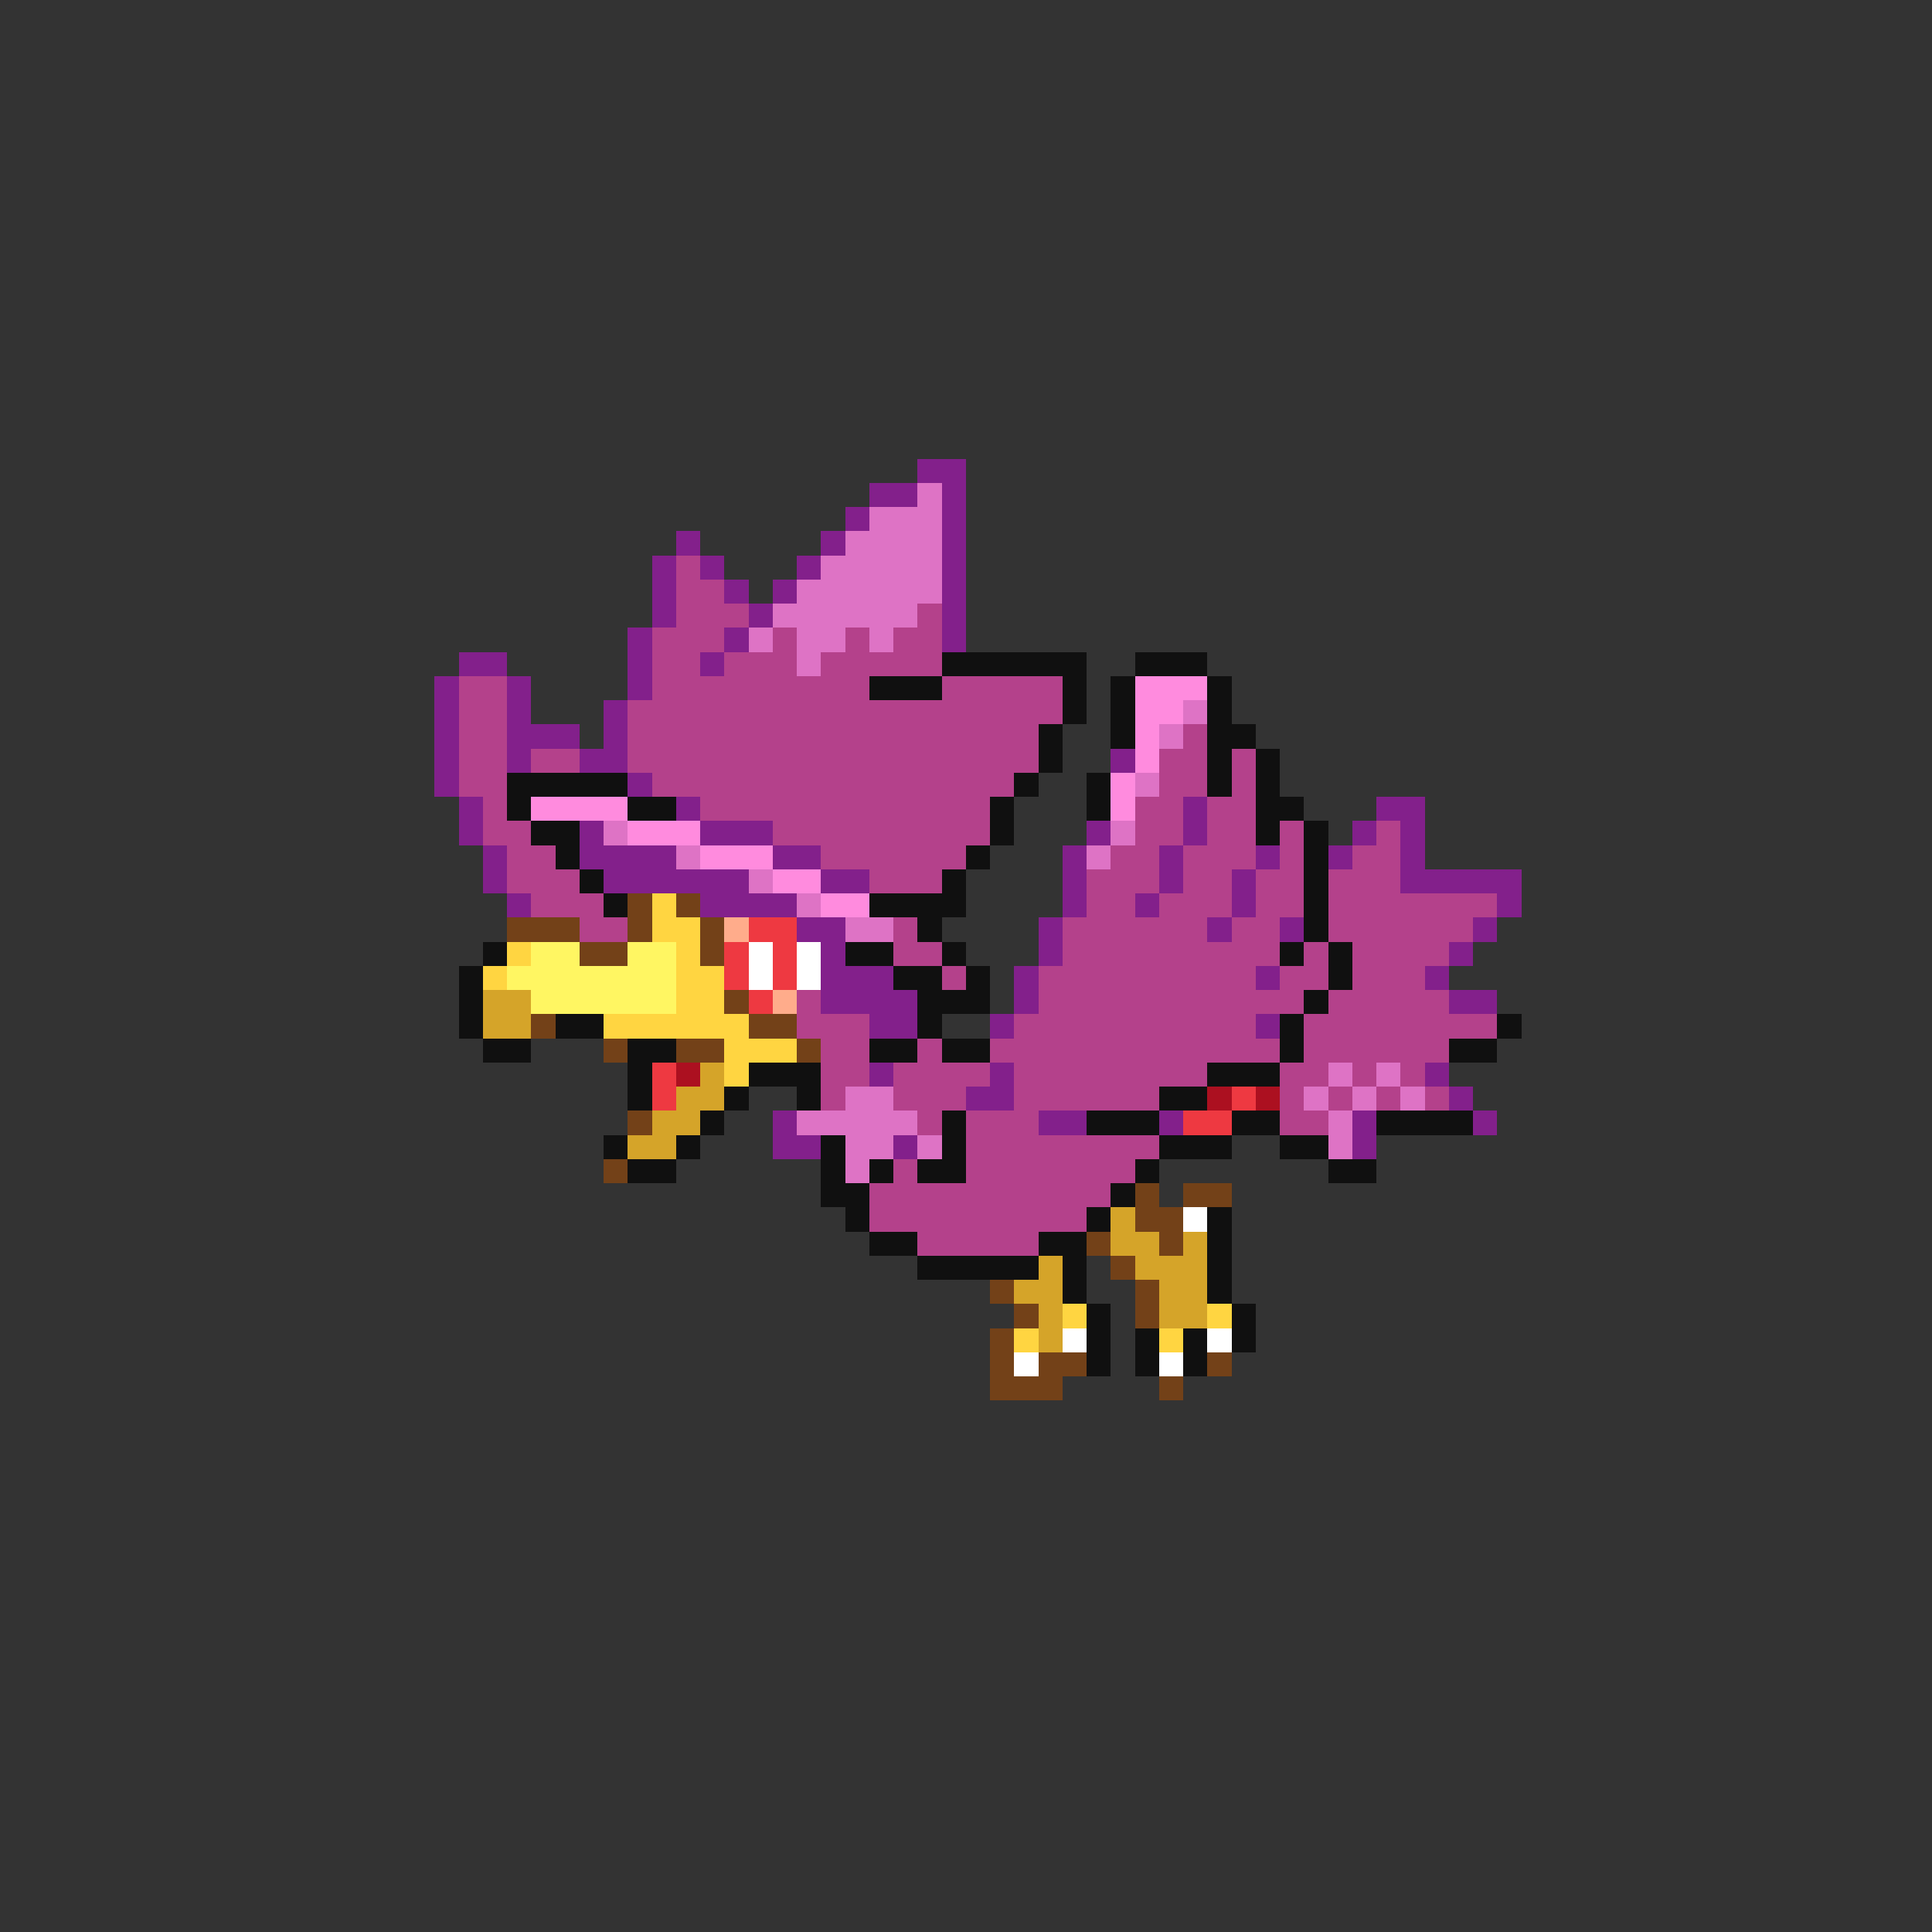 <svg xmlns="http://www.w3.org/2000/svg" viewBox="0 -0.5 80 80" shape-rendering="crispEdges">
<rect x="0" y="-0.5" width="80" height="80" fill="#333333" stroke="none"/>
<path stroke="#83208b" d="M38 19h2M36 20h2M39 20h1M35 21h1M39 21h1M28 22h1M34 22h1M39 22h1M27 23h1M29 23h1M33 23h1M39 23h1M27 24h1M30 24h1M32 24h1M39 24h1M27 25h1M31 25h1M39 25h1M26 26h1M30 26h1M39 26h1M19 27h2M26 27h1M29 27h1M18 28h1M21 28h1M26 28h1M18 29h1M21 29h1M25 29h1M18 30h1M21 30h3M25 30h1M18 31h1M21 31h1M24 31h2M46 31h1M18 32h1M26 32h1M19 33h1M28 33h1M49 33h1M57 33h2M19 34h1M24 34h1M29 34h3M45 34h1M49 34h1M56 34h1M58 34h1M20 35h1M24 35h4M32 35h2M44 35h1M48 35h1M52 35h1M55 35h1M58 35h1M20 36h1M25 36h6M34 36h2M44 36h1M48 36h1M51 36h1M58 36h5M21 37h1M29 37h4M44 37h1M47 37h1M51 37h1M62 37h1M33 38h2M43 38h1M50 38h1M53 38h1M61 38h1M34 39h1M43 39h1M60 39h1M34 40h3M42 40h1M52 40h1M59 40h1M34 41h4M42 41h1M60 41h2M36 42h2M41 42h1M52 42h1M36 44h1M41 44h1M59 44h1M40 45h2M60 45h1M32 46h1M43 46h2M48 46h1M56 46h1M61 46h1M32 47h2M37 47h1M56 47h1" />
<path stroke="#de73c5" d="M38 20h1M36 21h3M35 22h4M34 23h5M33 24h6M32 25h6M31 26h1M33 26h2M36 26h1M33 27h1M49 29h1M48 30h1M47 32h1M25 34h1M46 34h1M28 35h1M45 35h1M31 36h1M33 37h1M35 38h2M55 44h1M57 44h1M35 45h2M54 45h1M56 45h1M58 45h1M33 46h5M55 46h1M35 47h2M38 47h1M55 47h1M35 48h1" />
<path stroke="#b4418b" d="M28 23h1M28 24h2M28 25h3M38 25h1M27 26h3M32 26h1M35 26h1M37 26h2M27 27h2M30 27h3M34 27h5M19 28h2M27 28h9M39 28h5M19 29h2M26 29h18M19 30h2M26 30h17M49 30h1M19 31h2M22 31h2M26 31h17M48 31h2M51 31h1M19 32h2M27 32h15M48 32h2M51 32h1M20 33h1M29 33h12M47 33h2M50 33h2M20 34h2M32 34h9M47 34h2M50 34h2M53 34h1M57 34h1M21 35h2M34 35h6M46 35h2M49 35h3M53 35h1M56 35h2M21 36h3M36 36h3M45 36h3M49 36h2M52 36h2M55 36h3M22 37h3M45 37h2M48 37h3M52 37h2M55 37h7M24 38h2M37 38h1M44 38h6M51 38h2M55 38h6M37 39h2M44 39h9M54 39h1M56 39h4M39 40h1M43 40h9M53 40h2M56 40h3M33 41h1M43 41h11M55 41h5M33 42h3M42 42h10M54 42h8M34 43h2M38 43h1M41 43h12M54 43h6M34 44h2M37 44h4M42 44h8M53 44h2M56 44h1M58 44h1M34 45h1M37 45h3M42 45h6M53 45h1M55 45h1M57 45h1M59 45h1M38 46h1M40 46h3M53 46h2M40 47h8M37 48h1M40 48h7M36 49h10M36 50h9M38 51h5" />
<path stroke="#101010" d="M39 27h6M47 27h3M36 28h3M44 28h1M46 28h1M50 28h1M44 29h1M46 29h1M50 29h1M43 30h1M46 30h1M50 30h2M43 31h1M50 31h1M52 31h1M21 32h5M42 32h1M45 32h1M50 32h1M52 32h1M21 33h1M26 33h2M41 33h1M45 33h1M52 33h2M22 34h2M41 34h1M52 34h1M54 34h1M23 35h1M40 35h1M54 35h1M24 36h1M39 36h1M54 36h1M25 37h1M36 37h4M54 37h1M38 38h1M54 38h1M20 39h1M35 39h2M39 39h1M53 39h1M55 39h1M19 40h1M37 40h2M40 40h1M55 40h1M19 41h1M38 41h3M54 41h1M19 42h1M23 42h2M38 42h1M53 42h1M62 42h1M20 43h2M26 43h2M36 43h2M39 43h2M53 43h1M60 43h2M26 44h1M31 44h3M50 44h3M26 45h1M30 45h1M33 45h1M48 45h2M29 46h1M39 46h1M45 46h3M51 46h2M57 46h4M25 47h1M28 47h1M34 47h1M39 47h1M48 47h3M53 47h2M26 48h2M34 48h1M36 48h1M38 48h2M47 48h1M55 48h2M34 49h2M46 49h1M35 50h1M45 50h1M50 50h1M36 51h2M43 51h2M50 51h1M38 52h5M44 52h1M50 52h1M44 53h1M50 53h1M45 54h1M51 54h1M45 55h1M47 55h1M49 55h1M51 55h1M45 56h1M47 56h1M49 56h1" />
<path stroke="#ff8bde" d="M47 28h3M47 29h2M47 30h1M47 31h1M46 32h1M22 33h4M46 33h1M26 34h3M29 35h3M32 36h2M34 37h2" />
<path stroke="#734118" d="M26 37h1M28 37h1M21 38h3M26 38h1M29 38h1M24 39h2M29 39h1M30 41h1M22 42h1M31 42h2M25 43h1M28 43h2M33 43h1M26 46h1M25 48h1M47 49h1M49 49h2M47 50h2M45 51h1M48 51h1M46 52h1M41 53h1M47 53h1M42 54h1M47 54h1M41 55h1M41 56h1M43 56h2M50 56h1M41 57h3M48 57h1" />
<path stroke="#ffd541" d="M27 37h1M27 38h2M21 39h1M28 39h1M20 40h1M28 40h2M28 41h2M25 42h6M30 43h3M30 44h1M44 54h1M50 54h1M42 55h1M48 55h1" />
<path stroke="#ffac8b" d="M30 38h1M32 41h1" />
<path stroke="#ee3941" d="M31 38h2M30 39h1M32 39h1M30 40h1M32 40h1M31 41h1M27 44h1M27 45h1M51 45h1M49 46h2" />
<path stroke="#fff662" d="M22 39h2M26 39h2M21 40h7M22 41h6" />
<path stroke="#ffffff" d="M31 39h1M33 39h1M31 40h1M33 40h1M49 50h1M44 55h1M50 55h1M42 56h1M48 56h1" />
<path stroke="#d5a429" d="M20 41h2M20 42h2M29 44h1M28 45h2M27 46h2M26 47h2M46 50h1M46 51h2M49 51h1M43 52h1M47 52h3M42 53h2M48 53h2M43 54h1M48 54h2M43 55h1" />
<path stroke="#ac1020" d="M28 44h1M50 45h1M52 45h1" />
</svg>